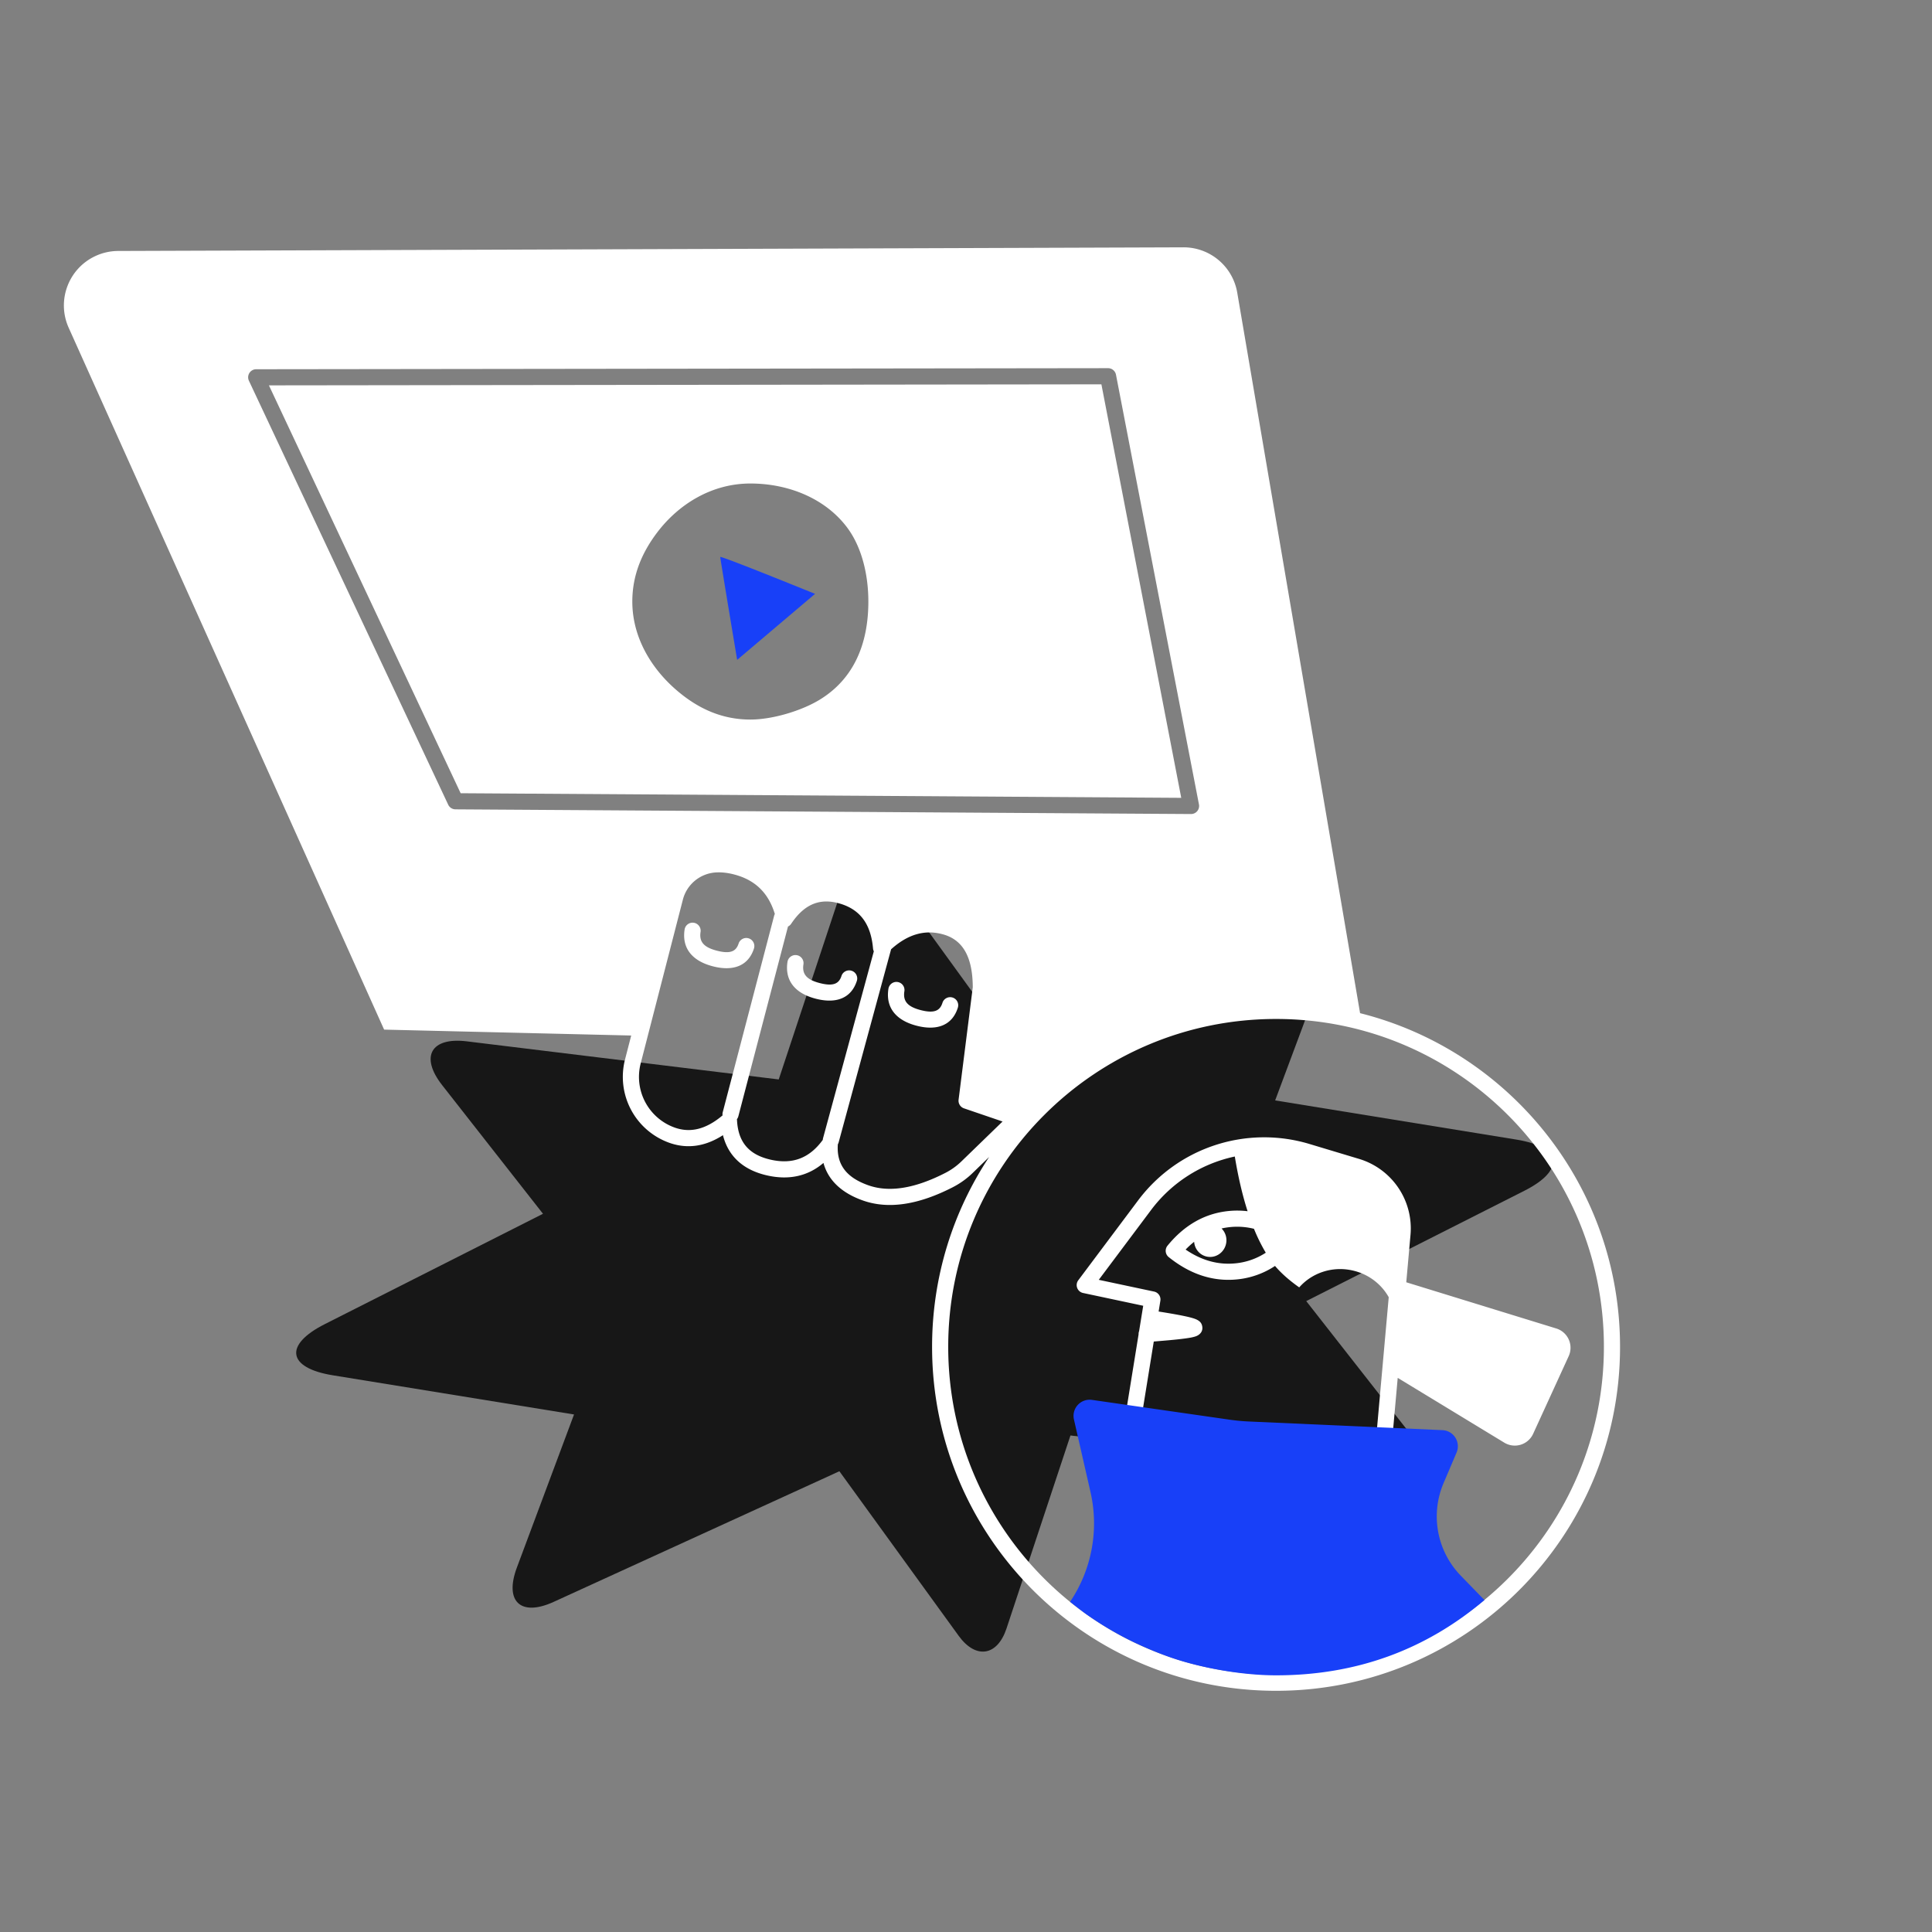 <svg width="353" height="353" fill="none" xmlns="http://www.w3.org/2000/svg"><rect width="100%" height="100%" fill="#808080" stroke="none"/><path d="M277.079 208.219l-44.092-7.161 10.447-27.983c2.31-6.193-.709-9.008-6.719-6.262l-52.214 23.871-21.797-30.069c-3.131-4.316-7.06-3.708-8.739 1.353l-11.681 35.26-56.989-6.962c-6.559-.8-8.585 2.797-4.51 8.001l18.426 23.505-39.868 20.163c-7.498 3.79-6.847 7.994 1.447 9.345l44.092 7.161-10.447 27.983c-2.31 6.193.71 9.008 6.719 6.262l52.214-23.871 21.799 30.076c3.13 4.315 7.06 3.707 8.738-1.354l11.682-35.26 56.988 6.962c6.559.8 8.585-2.796 4.511-8.001l-18.421-23.512 39.861-20.162c7.498-3.79 6.847-7.994-1.447-9.345z" fill="#171717"/><mask id="a" maskUnits="userSpaceOnUse" x="0" y="30" width="307" height="293"><path d="M152.977 290.983l86.257 31.517 38.89-14.929 28.568-42.023-5.898-50.316-40.548-39.627L230.203 30H21.749L0 50.274l64.508 151.503 88.469 89.206z" fill="#C4C4C4"/></mask><g mask="url(#a)" fill-rule="evenodd" clip-rule="evenodd"><path d="M-236.822 269.041h55.36a1.474 1.474 0 000-2.949h-93.367l-110.836 305.111a1.474 1.474 0 01-2.772-1.007l110.471-304.104h-50.618a4.647 4.647 0 110-9.295h96.975a1.458 1.458 0 01.007-1.196l15.861-35.217a11.057 11.057 0 013.412-4.279l2.984-2.257a14.533 14.533 0 0112.008-2.577l21.728-52.887c2.806-3.211 5.719-4.188 8.738-2.932l.142.061a6.962 6.962 0 013.551 9.184l-22.024 49.787 29.147 7.73a1.475 1.475 0 01-.756 2.851l-29.598-7.85-3.47 7.843c2.296.873 3.341 4.336 3.743 10.443a1.474 1.474 0 01-1.422 1.571c-8.26.274-15.223 1.608-20.889 3.987-2.762 1.16-5.026 3.081-6.787 5.789 1.802.052 3.445.274 5.157.792 3.774 1.142 6.504 3.5 7.635 7.298l27.132.227H4.13l34.125 107.909a15.451 15.451 0 01-1.809 13.15H89.06c1.088-3.395 3.59-5.515 7.016-6.551 1.51-.457 2.963-.664 4.539-.723-1.584-2.363-3.6-4.045-6.046-5.071-5.175-2.171-11.536-3.389-19.085-3.642h-17.84a1.475 1.475 0 010-2.949h17.863l.049.001c7.897.262 14.614 1.547 20.153 3.87 5.585 2.343 9.241 7.418 10.98 15.065h15.083c-1.604-7.781-4.717-12.729-9.274-14.974-5.301-2.612-16.11-6.87-32.38-12.752a1.475 1.475 0 01-.966-1.244l-9.343-8.058a1.475 1.475 0 011.926-2.233l9.112 7.858c28.34 6.713 43.971 11.364 47.594 14.273 5.462 4.385 9.013 10.505 10.645 18.302.033.158.04.314.023.465h25.795a4.648 4.648 0 010 9.296H42.037l86.925 182.909a1.475 1.475 0 01-2.664 1.266L38.772 387.157H-2.864l67.196 130.599H44.101l16.734 52.495a1.475 1.475 0 01-1.405 1.923H-86.816a1.475 1.475 0 01-1.377-2.003l2.319-6.046a21.748 21.748 0 0114.744-13.238l25.186-6.663-8.254-26.468h-32.619l-45.792-117.304c.5-.344.754-.977.589-1.597l-23.984-89.725c-1.557-5.827 1.682-11.862 7.399-13.783l58.949-19.811a1.474 1.474 0 10-.94-2.795l-58.948 19.811c-7.193 2.417-11.268 10.008-9.309 17.339l23.604 88.305-11.99 119.128h-36.155v53.375c0 .815-.66 1.475-1.474 1.475h-14.582c-.814 0-1.475-.66-1.475-1.475v-32.515l-25.927 33.419c-.279.36-.709.571-1.165.571h-102.825a1.474 1.474 0 01-1.376-2.003l2.318-6.046a21.747 21.747 0 0114.745-13.238l25.797-6.825 5.652-26.738h-41.608l48.446-139.153.161.003 39.885-109.133zm352.151-79.839l-45.144-1.078L12.55 59.888c-2.253-5.014-.016-10.905 4.998-13.158a9.954 9.954 0 014.046-.875l194.62-.666a9.952 9.952 0 019.845 8.28l22.445 131.649c27.291 6.851 47.498 31.546 47.498 60.961 0 34.711-28.139 62.85-62.85 62.85s-62.849-28.139-62.849-62.85c0-12.821 3.838-24.745 10.429-34.686l-3.021 2.93a15.12 15.12 0 01-3.615 2.593c-6.28 3.225-11.763 4.073-16.411 2.436-3.916-1.38-6.368-3.707-7.229-6.871-2.821 2.412-6.297 3.19-10.303 2.282-4.354-.987-7.091-3.495-8.062-7.352-3.245 2.094-6.581 2.572-9.908 1.352a12.786 12.786 0 01-7.98-15.194l1.126-4.367zm-561.686 9.921l6.014-153.478a9.953 9.953 0 019.945-9.563h222.387a9.95 9.95 0 012.861.42c5.265 1.58 8.252 7.13 6.671 12.394l-40.943 136.396a16.955 16.955 0 01-16.24 12.081h-94.326l-.123.001c.258.162.513.335.767.518a14.264 14.264 0 011.912 1.65 9.584 9.584 0 01.965 12.116l-18.03 25.941a1.345 1.345 0 01-.125.157l-4.947 5.383a14.741 14.741 0 01-12.677 4.657l-8.785 7.643c.194 2.015.294 4.057.294 6.122 0 34.711-28.139 62.85-62.85 62.85s-62.85-28.139-62.85-62.85 28.139-62.849 62.85-62.849c2.445 0 4.858.139 7.23.411zM41.005 517.756h-92.114l8.315 26.665H3.664a1.474 1.474 0 110 2.949H-45.9c-.1 0-.199-.01-.294-.03l-24.182 6.397a18.802 18.802 0 00-12.745 11.444l-1.55 4.044H47.797l-12.06-34.865a1.474 1.474 0 112.786-.964l12.394 35.829h6.495l-16.408-51.469zm-227.348-.432h-94.349l-5.969 28.236a1.475 1.475 0 01-1.065 1.121l-26.675 7.056a18.802 18.802 0 00-12.745 11.444l-1.551 4.044h99.958l28.124-36.251c.861-1.109 2.639-.501 2.639.904v35.347h11.633v-51.901zm-209.241-283.749l-.201.173c-.174-.294-.35-.587-.528-.878l.729.705zm497.793 138.311c-1.967-.034-3.617.107-5.28.61-2.213.669-3.815 1.854-4.705 3.728h11.434c-.394-1.589-.877-3.035-1.449-4.338zm22.57 4.338h11.005c-1.634-6.295-4.695-11.223-9.189-14.83-2.321-1.864-11.731-4.957-27.934-9.146 6.918 2.673 11.962 4.791 15.14 6.357 5.61 2.763 9.246 8.683 10.978 17.619zm-323.256-162.179a11.574 11.574 0 00-9.089 2.155l-2.984 2.257a8.11 8.11 0 00-2.502 3.138l-14.921 33.13 6.469.054c1.88-8.358 5.847-13.891 11.916-16.439.443-.186.894-.366 1.351-.54l9.76-23.755zm4.39 20.527c1.578-.172 3.208-.3 4.889-.384-.192-2.037-.479-3.63-.85-4.765-.204-.624-.425-1.082-.643-1.368-.136-.177-.224-.24-.273-.252-.04-.01-.08-.016-.12-.021l-3.003 6.79zm-11.493 20.34c-.956-2.261-2.785-3.673-5.352-4.449-1.854-.562-3.689-.714-5.885-.671-.663 1.499-1.218 3.169-1.665 5.012l12.902.108zm-215.343-79.9c6.032 5.956 6.268 11.794.453 16.729a1.472 1.472 0 01-1.165.335l1.211 16.087c15.229 9.478 26.107 25.29 28.951 43.751l7.26-6.316a1.476 1.476 0 011.614-.84c3.974.742 8.08-.591 10.858-3.614l4.88-5.31 17.972-25.859a6.634 6.634 0 00-.668-8.388c-.437-.454-.942-.89-1.518-1.307-2.882-2.088-6.024-2.336-9.636-.717l-13.178 17.488a1.475 1.475 0 01-2.355-1.775l13.53-17.954c1.013-3.354.191-5.898-2.527-7.947-2.706-2.039-5.328-2.259-8.143-.704l-.054.029a1.486 1.486 0 01-.205.376l-13.535 17.961a1.475 1.475 0 01-2.355-1.775l13.535-17.961c.14-.186.316-.33.511-.428.049-.128.118-.254.21-.376l19.253-25.702c1.532-4.445 1.001-7.44-1.445-9.327-2.646-2.042-5.976-1.919-10.258.548a.37.37 0 00-.1.085l-34.805 42.246a1.474 1.474 0 01-2.528-.447 951.823 951.823 0 01-3.082-8.832 57.53 57.53 0 01-.362-1.106c-.087-.275-.164-.521-.304-.974-1.166-3.766-1.78-5.193-2.82-6.116-1.386-1.232-2.886-2.132-4.509-2.707a4.788 4.788 0 00-4.686.847zm-1.584 2.588a4.78 4.78 0 00-.111 1.427l.754 10.01c3.717-3.456 3.57-7.064-.643-11.437zm55.589 58.316l.125-.156-.068.074-.057.082zm5.871-76.532a1.475 1.475 0 012.102 2.068c-2.06 2.094-4.646 2.073-7.195.088-2.572-2.003-3.199-4.463-1.499-6.794a1.474 1.474 0 112.383 1.737c-.668.915-.486 1.63.928 2.73 1.435 1.118 2.342 1.125 3.281.171zm-92.54 162.078c33.082 0 59.901-26.818 59.901-59.901 0-33.082-26.819-59.9-59.901-59.9-33.082 0-59.901 26.818-59.901 59.9 0 33.083 26.819 59.901 59.901 59.901zm20.42-64.029c-1.715.52-3.732.122-5.956-1.102a1.475 1.475 0 011.423-2.584c1.819 1.002 3.113 1.185 4.042.706l-.269-1.633a1.476 1.476 0 01.671-1.489l13.63-8.558-10.497-2.829a5.531 5.531 0 01-2.848 6.347 21.206 21.206 0 01-7.056 2.126 21.193 21.193 0 01-7.361-.356 5.528 5.528 0 01-1.267-10.323 21.2 21.2 0 017.056-2.126 21.667 21.667 0 014.402-.099 16.966 16.966 0 00-5.342-7.055l-19.92 9.139-17.172 3.046a12.156 12.156 0 00-.142 1.857v42.14c9.713 2.24 18.913 2.977 27.601 2.217 8.592-.752 16.196-2.838 22.823-6.253l-3.818-23.171zm-5.822-19.039c-.743.003-1.493.052-2.251.145a18.274 18.274 0 00-6.083 1.83 2.581 2.581 0 00.592 4.817c2.056.47 4.168.572 6.344.304a18.26 18.26 0 006.083-1.83 2.58 2.58 0 00.652-4.132c.025.122.043.247.055.375.15 1.724-1.043 3.237-2.665 3.379-1.623.142-3.06-1.141-3.211-2.865a3.243 3.243 0 01.484-2.023zm5.048-2.533l18.341 4.942c1.242.335 1.49 1.989.4 2.673l-15.658 9.832 4.592 27.864c.102.62-.2 1.237-.753 1.537-7.211 3.905-15.513 6.265-24.896 7.086-9.354.818-19.248-.035-29.679-2.555a1.473 1.473 0 01-1.128-1.433V242.5a15.115 15.115 0 019.509-14.036l12.807-5.113a20.047 20.047 0 014.162-1.159c9.864-1.625 19.335 4.285 22.303 13.669zm-18.181 27.556c-5.572 2.963-12.492.847-15.455-4.725-2.962-5.572-.847-12.492 4.725-15.454a1.473 1.473 0 111.385 2.603 8.478 8.478 0 107.96 14.972 1.475 1.475 0 111.385 2.604zm685.274 42.563c33.083 0 59.901-26.818 59.901-59.901 0-33.082-26.818-59.9-59.901-59.9-33.082 0-59.9 26.818-59.9 59.9 0 33.083 26.818 59.901 59.9 59.901zm-9.957-81.521a3.037 3.037 0 01.819 2.793c-.347 1.633-1.92 2.682-3.513 2.343-1.307-.277-2.222-1.404-2.316-2.701-.535.423-1.054.895-1.558 1.417 2.913 1.99 5.912 2.819 9.039 2.523a12.27 12.27 0 005.607-1.947 32.341 32.341 0 01-2.157-4.37 12.598 12.598 0 00-4.282-.32c-.559.053-1.105.14-1.639.262zm32.185 27.292l-1.421 15.885a1.474 1.474 0 01-1.266 1.329c-7.9 1.096-16.443.664-25.626-1.288-9.224-1.961-16.145-4.731-20.771-8.355a1.476 1.476 0 01-.547-1.396l2.284-14.119a1.47 1.47 0 01.094-.586l.751-4.642-10.987-2.335a1.474 1.474 0 01-.874-2.326l10.934-14.598a28.765 28.765 0 0131.309-10.3l9.061 2.726a13.269 13.269 0 019.394 13.889l-.773 8.653 27.41 8.442a3.687 3.687 0 012.267 5.057l-6.497 14.19a3.686 3.686 0 01-5.267 1.615l-19.475-11.841zm-29.764-40.44a25.795 25.795 0 00-15.304 9.777l-9.552 12.751 10.104 2.148a1.473 1.473 0 011.149 1.677l-.318 1.968c2.032.32 3.616.6 4.756.842.723.154 1.28.295 1.686.429.251.084.46.169.644.271.455.252.783.566.884 1.191.119.736-.226 1.241-.702 1.559a2.282 2.282 0 01-.573.269 7.387 7.387 0 01-1.02.237c-.671.116-1.577.229-2.71.344l-.849.082c-.638.059-2.006.174-3.002.258l-2.006 12.404c4.227 3.062 10.521 5.498 18.877 7.274 8.409 1.788 16.224 2.253 23.448 1.401l2.609-29.177c-1.353-2.417-3.747-4.278-6.729-4.912-3.707-.788-7.354.526-9.624 3.118-1.83-1.291-3.304-2.597-4.421-3.918a15.196 15.196 0 01-7.019 2.466c-4.372.413-8.529-.967-12.408-4.084a1.475 1.475 0 01-.219-2.081c3.092-3.792 6.859-5.929 11.239-6.344a15.695 15.695 0 013.394.044c-.943-2.93-1.721-6.261-2.334-9.994zm-75.28-3.045c.004-.106.021-.213.05-.32l9.273-34.132a1.469 1.469 0 01-.146-.528c-.387-4.371-2.284-6.981-5.802-8.111-3.759-1.206-6.691-.073-9.145 3.597a1.461 1.461 0 01-.589.515l-9.07 34.669a1.466 1.466 0 01-.264.535c.009.056.015.113.018.172.203 4.014 2.162 6.321 6.144 7.224 4 .907 7.088-.263 9.531-3.621zm2.747.809l-.002.044c-.243 3.624 1.515 6.018 5.584 7.451 3.782 1.333 8.464.609 14.084-2.277a12.188 12.188 0 002.909-2.087l7.522-7.293-7.047-2.404a1.475 1.475 0 01-.987-1.58l2.591-20.543c-.023-5.6-1.843-8.683-5.461-9.675-3.284-.901-6.394-.029-9.461 2.733l-9.583 35.275a1.463 1.463 0 01-.149.356zm-21.062-5.279a1.478 1.478 0 01.033-.586l9.387-35.881c.031-.118.075-.229.131-.331-1.116-3.683-3.376-5.989-6.859-7.059-1.413-.433-2.723-.608-3.933-.532a6.635 6.635 0 00-6.009 4.966l-7.712 29.932a9.836 9.836 0 006.139 11.689c2.89 1.06 5.775.372 8.823-2.198zM128 170.282c-.271 1.762.552 2.789 2.972 3.417 2.409.624 3.511.184 3.986-1.32a1.475 1.475 0 012.812.889c-1.003 3.175-3.743 4.269-7.538 3.285-3.785-.981-5.668-3.333-5.146-6.72a1.474 1.474 0 012.914.449zm18.797 5.918c-.271 1.762.552 2.789 2.972 3.417 2.409.624 3.511.184 3.986-1.32a1.475 1.475 0 012.812.889c-1.003 3.175-3.743 4.27-7.538 3.285-3.785-.981-5.668-3.333-5.146-6.72a1.474 1.474 0 012.914.449zm18.441 4.939c-.272 1.761.551 2.788 2.971 3.416 2.409.625 3.511.184 3.987-1.319a1.474 1.474 0 112.811.888c-1.003 3.175-3.743 4.27-7.538 3.286-3.785-.982-5.668-3.333-5.146-6.72a1.475 1.475 0 112.915.449zM-59.604 86.111a3094.834 3094.834 0 01-14.574-7.951 1605.05 1605.05 0 01-10.96-6.103c-7.135 6.427-9.88 15.758-8.217 28.164l8.213-1.008a1.474 1.474 0 11.359 2.926l-9.643 1.184a1.474 1.474 0 01-1.636-1.233c-1.634-10.353-.448-18.945 3.568-25.699l-4.572 4.115a17.958 17.958 0 00-1.65 7.846l.557 33.505c6.996 2.513 14.757 3.249 23.3 2.2 8.53-1.047 15.899-3.174 22.111-6.372l-2.69-12.391a1.474 1.474 0 011.46-1.787 8.477 8.477 0 008.544-9.512 8.478 8.478 0 00-9.448-7.382 8.47 8.47 0 00-2.599.752 1.475 1.475 0 01-2.072-1.02l-.023-.108-.028-.126zm-16.562-18.838c8.935 1.382 16.5 7.835 19.082 16.794a11.5 11.5 0 011.843-.38c6.264-.77 11.965 3.685 12.734 9.949.759 6.176-3.562 11.806-9.688 12.699l2.567 11.818a1.474 1.474 0 01-.737 1.608c-6.757 3.673-14.804 6.077-24.134 7.223-9.387 1.152-17.943.249-25.648-2.72a1.476 1.476 0 01-.944-1.351l-.574-34.511c-.134-8.076 4.33-15.222 11.053-18.832-4.398-1.486-7.133-6.028-6.232-10.714a9.427 9.427 0 014.001-6.046 7.97 7.97 0 012.913-14.76l5.774-.823a7.578 7.578 0 018.576 6.459 8.024 8.024 0 01-2.639 7.125 8.97 8.97 0 016.142 7.427l.004.028a9.5 9.5 0 01-4.093 9.006zm-7.382 19.854c.261-.097.54-.157.83-.172 1.627-.085 3.019 1.247 3.11 2.975a3.234 3.234 0 01-.646 2.132 12.223 12.223 0 003.006-.528c3.02-.923 5.453-2.871 7.328-5.902-3.25-1.464-6.356-1.719-9.376-.795a12.116 12.116 0 00-4.252 2.29zm-1.73 1.735a16.34 16.34 0 00-1.346 1.877c.453.204.903.385 1.35.542a3.303 3.303 0 01-.225-1.043 3.282 3.282 0 01.222-1.376zm8.892 5.492c-4.225 1.292-8.583.711-12.992-1.695a1.474 1.474 0 01-.602-1.972c2.309-4.46 5.597-7.379 9.822-8.67 4.225-1.292 8.583-.712 12.992 1.695.703.384.971 1.26.603 1.972-2.31 4.46-5.598 7.379-9.823 8.67zm-13.581 12.897a1.474 1.474 0 11.958-2.789c1.827.628 3.954.299 6.451-1.079a1.474 1.474 0 111.425 2.582c-3.175 1.752-6.142 2.211-8.834 1.286zM45.48 69.567l36.413 77.462c.242.514.757.843 1.325.847l134.389.859c.93.006 1.634-.84 1.457-1.754l-15.16-78.516a1.475 1.475 0 00-1.45-1.195l-155.641.195a1.474 1.474 0 00-1.333 2.102zm155.759.654l14.589 75.554-131.661-.842-35.031-74.522 152.103-.19zm-64.144 61.251c4.115 0 9.407-1.631 12.679-3.631 6.196-3.788 8.885-10.139 8.885-17.934 0-4.843-1.176-9.917-3.872-13.517-3.933-5.252-10.626-8.047-17.692-8.047-7.018 0-13.071 3.741-17.009 8.932-2.744 3.618-4.555 7.741-4.555 12.632 0 6.493 3.412 12.131 7.951 16.084 3.788 3.299 8.196 5.481 13.613 5.481zm-544.051-51.456a4.055 4.055 0 100 8.11h152.24a4.055 4.055 0 000-8.11h-152.24zm.737 28.015a4.055 4.055 0 000 8.11h58.788a4.055 4.055 0 000-8.11h-58.788zm78.516 0a4.056 4.056 0 000 8.11h29.034a4.055 4.055 0 000-8.11h-29.034zm47.183 0a4.056 4.056 0 000 8.11h21.7a4.056 4.056 0 000-8.11h-21.7z" fill="#fff"/><path d="M-131.247 255.421l-5.545-13.319a36.864 36.864 0 00-19.462-19.693l10.624-81.568c1.121-8.612 8.964-14.718 17.588-13.693l25.197 2.993 1.468-8.109 50.81-7.425 14.534 23.473 31.046 3.688a17.326 17.326 0 0113.47 9.493l92.865 186.818H30.051L3.664 255.322l-134.911.099zm-184.107-112.002h40.548c5.599 0 10.137 4.538 10.137 10.137 0 5.598-4.538 10.137-10.137 10.137h-40.548c-5.599 0-10.137-4.539-10.137-10.137 0-5.599 4.538-10.137 10.137-10.137zm446.952-41.644c0-.186 5.775 2.057 17.325 6.73l-14.234 12.059c-2.061-12.339-3.091-18.602-3.091-18.789zM4.352 253.311l-15.816-59.495a1.474 1.474 0 10-2.85.757l15.816 59.496a1.475 1.475 0 002.85-.758zm-463.016 28.003a37.69 37.69 0 001.747-.017l37.338-1.246a2.948 2.948 0 012.711 4.315l-5.226 9.982 11.906 8.49c-3.37 3.531-6.474 6.233-9.31 8.107-1.809 1.195-3.525 2.153-4.713 2.854-5.645 3.333-11.372 5.046-15.46 6.054-4.781 1.18-9.685 1.651-15.164 1.651-1.005 0-4.048-.191-5.025-.293-7.644-.802-16.408-2.957-26.153-9.185-1.791-1.144-5.129-3.636-8.172-6.406-.556-.506-1.404-1.343-2.544-2.51l11.883-8.762-3.811-9.355a2.949 2.949 0 012.772-4.061l27.221.382zm686.888-21.588l35.325 1.579a2.947 2.947 0 012.582 4.1l-2.377 5.588a15.54 15.54 0 003.15 16.905l4.324 4.453c-10.829 9.168-23.521 13.752-38.076 13.752-5.148 0-11.327-.913-16.846-2.497-2.998-.86-5.942-2.079-8.344-3.18-2.715-1.243-5.809-2.937-9.16-5.254-.722-.499-1.818-1.333-3.287-2.501a25.65 25.65 0 003.736-20.04l-3.029-13.28a2.948 2.948 0 013.295-3.575l25.104 3.611c1.195.172 2.397.285 3.603.339z" fill="#1840F8"/></g></svg>